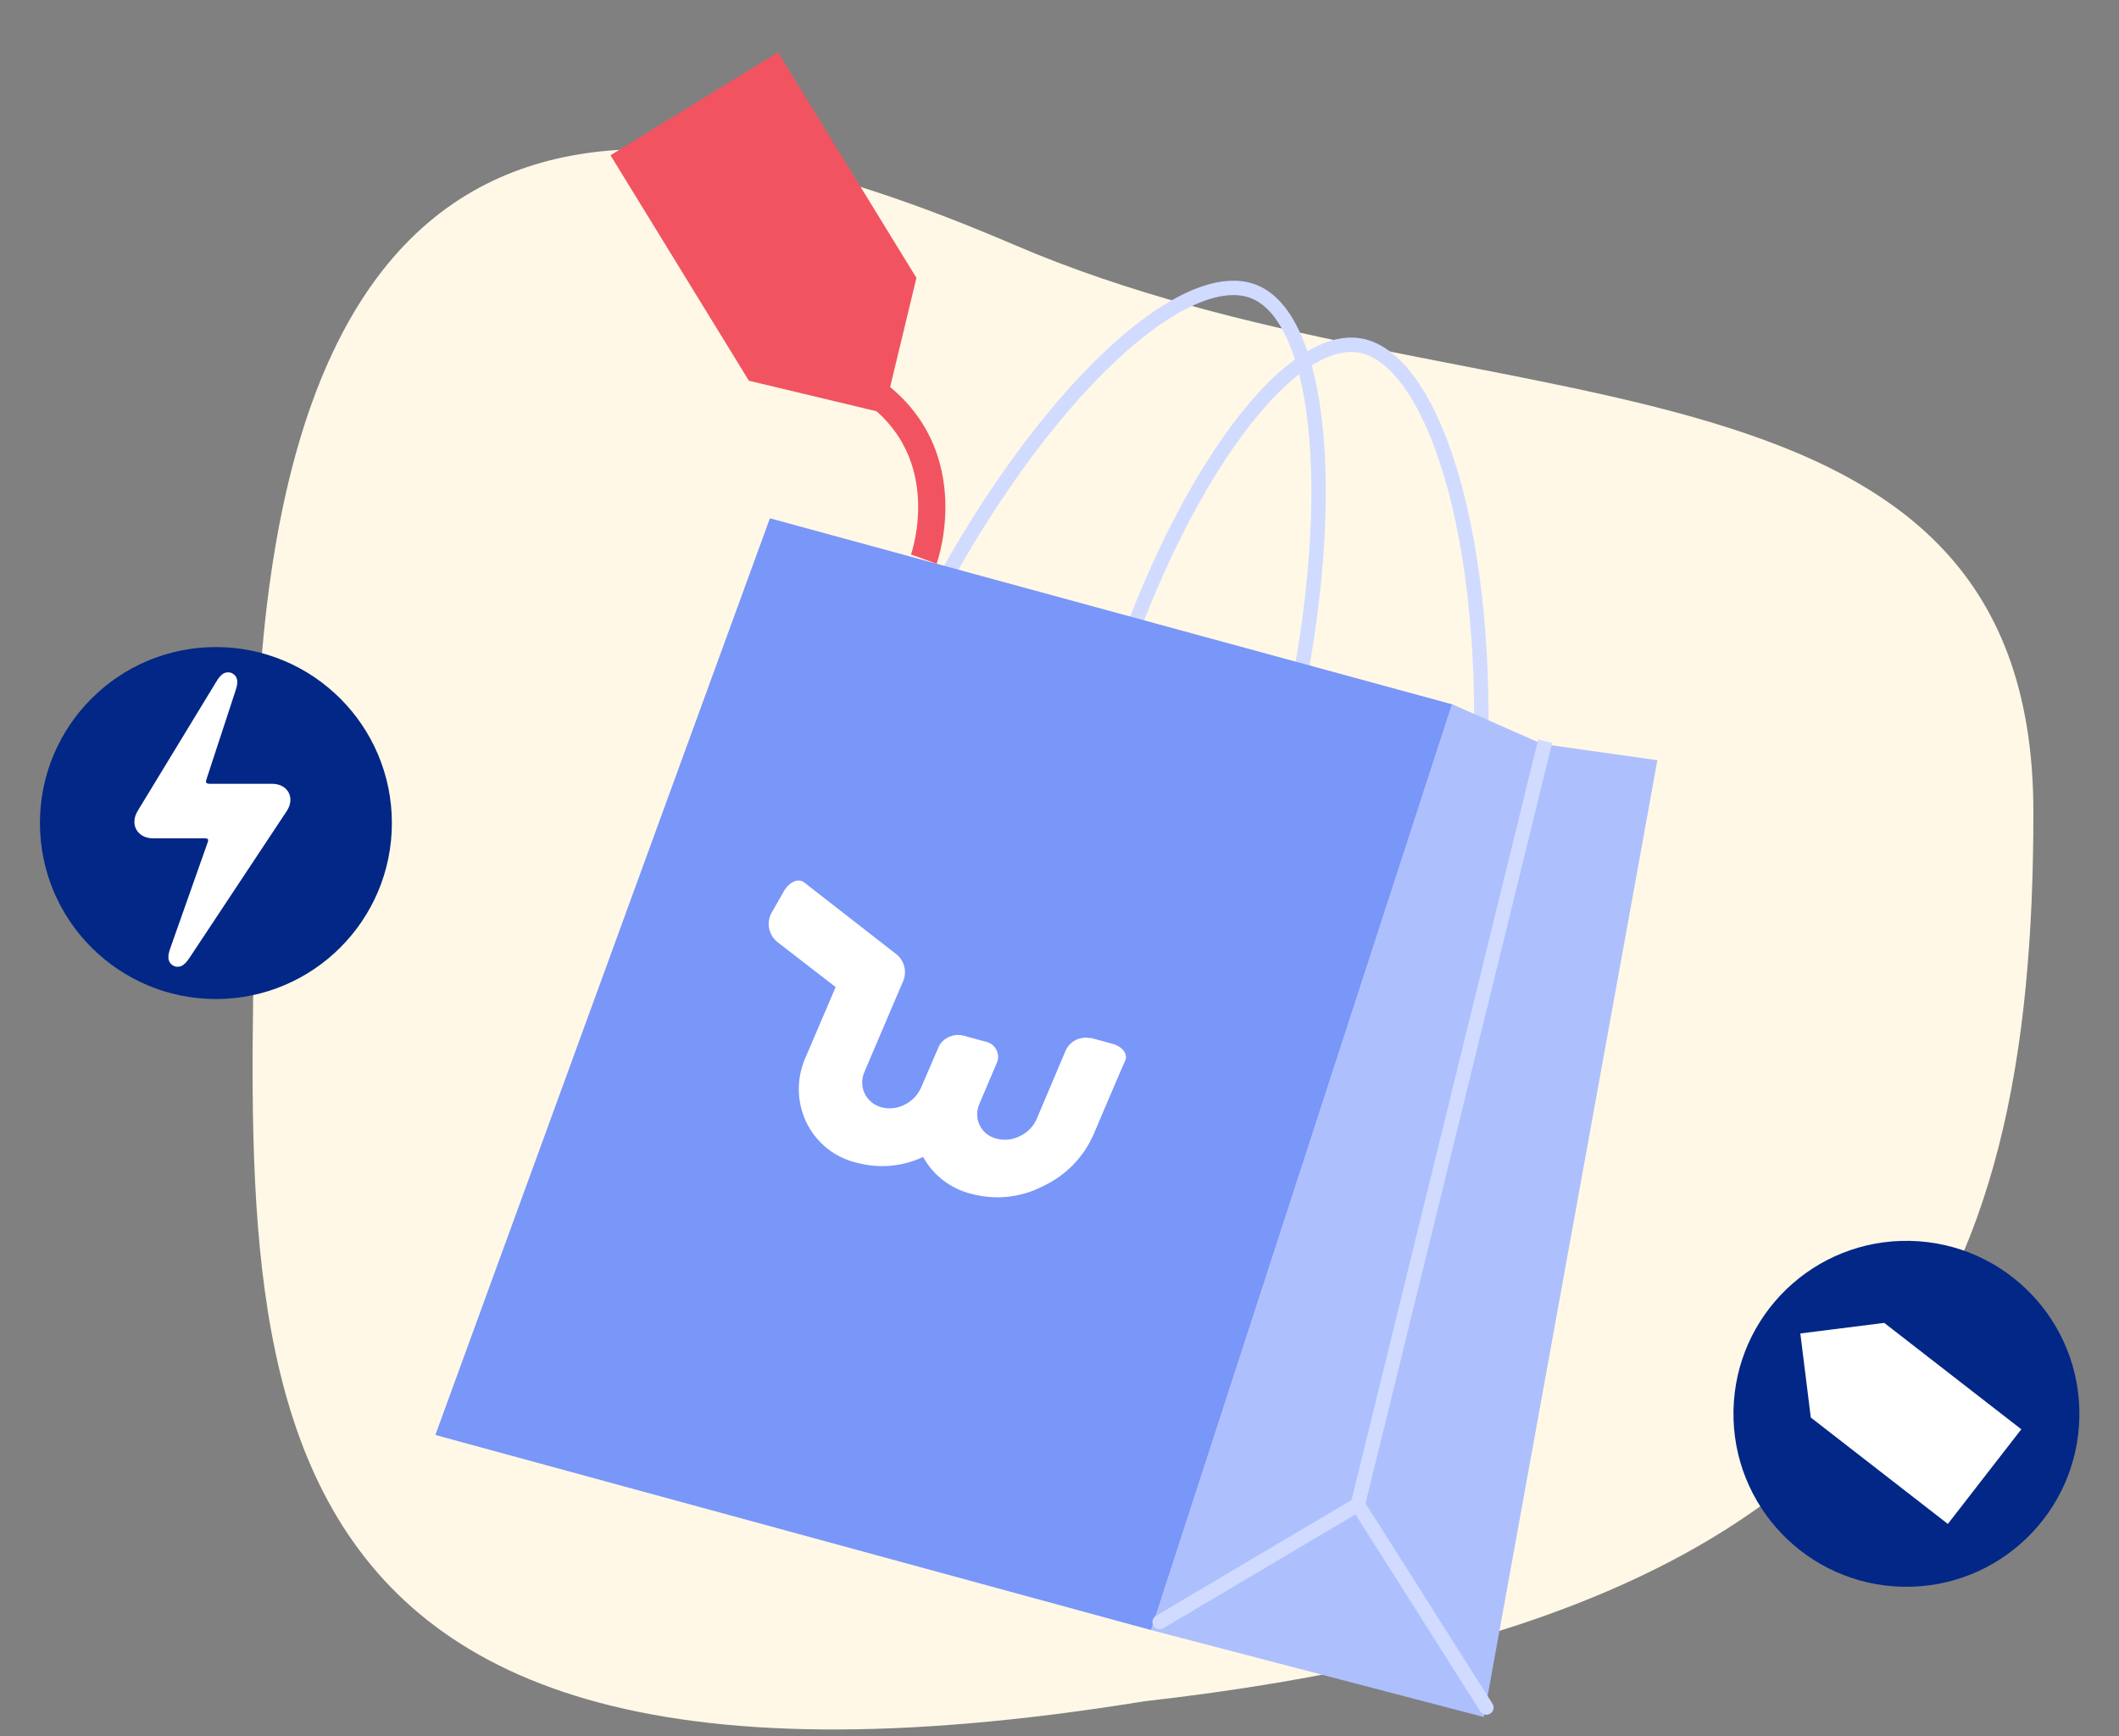 <svg width="249" height="204" viewBox="0 0 249 204" fill="none" xmlns="http://www.w3.org/2000/svg">
<rect x="0" y="0" width="249" height="204" fill="#808080" stroke="none"/>
<path d="M238.941 95.447C238.941 153.134 221.533 190.058 134.491 199.898C17.931 218.82 30.041 153.134 30.041 95.447C30.041 0.08 80.983 12.398 119.354 28.841C172.336 51.548 238.941 37.761 238.941 95.447Z" fill="#FFF8E6"/>
<path d="M106.893 75.94C120.926 47.219 138.833 30.987 147.283 34.24C155.426 37.378 157.632 59.74 151.201 87.162" stroke="#D0DBFF" stroke-width="1.69" stroke-miterlimit="10"/>
<path d="M129.256 85.493C137.379 57.623 151.031 39.161 159.742 40.585C168.684 42.051 176.108 65.06 173.564 96.715" stroke="#D0DBFF" stroke-width="1.69" stroke-miterlimit="10"/>
<path d="M135.261 191.533C148.288 194.943 161.331 198.341 174.358 201.751C181.162 164.277 187.967 126.803 194.757 89.326C190.238 88.689 185.72 88.052 181.201 87.414C177.672 85.856 174.157 84.3 170.628 82.741C158.845 119.001 147.044 155.273 135.261 191.533Z" fill="#ADC0FD"/>
<path d="M51.159 168.609L135.26 191.533C147.043 155.273 158.841 119.016 170.624 82.755C143.911 75.471 117.198 68.187 90.471 60.9C77.368 96.798 64.265 132.696 51.159 168.609Z" fill="#7996F9"/>
<path fill-rule="evenodd" clip-rule="evenodd" d="M128.138 121.998C127.566 121.863 126.958 121.93 126.433 122.191C125.91 122.438 125.486 122.882 125.241 123.403L121.818 131.478C121.432 132.361 120.733 133.082 119.853 133.487C118.995 133.94 117.993 134.039 117.057 133.778C116.644 133.672 116.247 133.48 115.91 133.209C115.572 132.938 115.308 132.591 115.112 132.197C114.916 131.804 114.817 131.368 114.827 130.908C114.832 130.477 114.929 130.032 115.124 129.621L117.202 124.726C117.276 124.487 117.306 124.239 117.277 123.995C117.247 123.751 117.171 123.513 117.05 123.282C116.926 123.066 116.765 122.887 116.57 122.732C116.372 122.591 116.14 122.474 115.898 122.415L113.158 121.672C112.629 121.545 112.067 121.606 111.567 121.812C111.064 122.032 110.641 122.387 110.358 122.871L108.251 127.76C107.863 128.658 107.164 129.379 106.296 129.801C105.455 130.242 104.467 130.344 103.558 130.102C103.133 129.979 102.736 129.787 102.401 129.501C102.066 129.216 101.785 128.881 101.606 128.476C101.41 128.082 101.311 127.646 101.316 127.215C101.307 126.781 101.403 126.337 101.581 125.937L106.14 115.253C106.356 114.727 106.402 114.154 106.267 113.592C106.129 113.045 105.834 112.544 105.408 112.182L94.482 103.673C93.802 103.161 92.748 103.623 92.115 104.714L90.639 107.304C90.343 107.861 90.255 108.5 90.383 109.105C90.507 109.724 90.841 110.263 91.318 110.664L98.195 115.983L94.743 124.053C94.178 125.261 93.874 126.591 93.866 127.931C93.858 129.271 94.151 130.592 94.719 131.8C95.287 133.007 96.123 134.055 97.145 134.899C98.184 135.731 99.387 136.325 100.688 136.624C103.287 137.326 106.044 137.088 108.476 135.94C109.068 137.018 109.876 137.972 110.859 138.704C111.84 139.451 112.961 140 114.161 140.281C116.974 141.036 119.982 140.725 122.572 139.368C125.245 138.131 127.361 135.941 128.53 133.235C128.53 133.235 132.156 124.705 132.241 124.571C132.54 123.836 131.879 122.97 130.759 122.659L128.105 121.933L128.138 121.998Z" fill="white"/>
<path d="M136.267 190.594L159.554 176.797L174.665 200.639" stroke="#D0DBFF" stroke-width="1.69" stroke-miterlimit="10" stroke-linecap="round"/>
<path d="M181.572 87.089C174.237 116.997 166.89 146.889 159.554 176.797" stroke="#D0DBFF" stroke-width="1.69" stroke-miterlimit="10"/>
<circle cx="25.371" cy="96.708" r="20.678" fill="#022786"/>
<path d="M26.28 80.668L17.072 95.803C16.512 96.724 16.937 97.471 18.019 97.471H24.071C25.155 97.471 25.742 98.293 25.384 99.309L20.994 111.736C20.636 112.752 20.828 112.846 21.424 111.947L32.816 94.755C33.411 93.855 33.015 93.128 31.932 93.128H24.625C23.541 93.128 22.935 92.298 23.27 91.276L26.688 80.853C27.023 79.83 26.841 79.748 26.28 80.668Z" fill="white" stroke="white" stroke-width="2.068"/>
<circle cx="224.021" cy="166.124" r="20.325" transform="rotate(-88.87 224.021 166.124)" fill="#022786"/>
<path fill-rule="evenodd" clip-rule="evenodd" d="M212.783 166.559L228.888 179.062L237.52 167.942L221.413 155.44L211.554 156.681L212.783 166.559Z" fill="white"/>
<path d="M100.2 46.3C99.439 45.851 99.187 44.87 99.636 44.109C100.085 43.348 101.066 43.095 101.827 43.544L100.2 46.3ZM108.554 65.695C107.049 65.152 107.048 65.153 107.048 65.153C107.048 65.153 107.048 65.154 107.048 65.154C107.048 65.155 107.047 65.155 107.047 65.155C107.047 65.156 107.047 65.155 107.048 65.154C107.049 65.151 107.051 65.146 107.054 65.137C107.06 65.12 107.07 65.09 107.083 65.049C107.11 64.966 107.15 64.837 107.199 64.665C107.296 64.323 107.426 63.815 107.547 63.18C107.79 61.904 107.992 60.141 107.838 58.179C107.534 54.306 105.86 49.641 100.2 46.3L101.827 43.544C108.566 47.523 110.661 53.244 111.028 57.929C111.21 60.245 110.971 62.303 110.691 63.778C110.55 64.518 110.397 65.119 110.277 65.54C110.217 65.751 110.165 65.918 110.127 66.036C110.108 66.095 110.092 66.142 110.08 66.176C110.075 66.193 110.07 66.207 110.066 66.217C110.064 66.222 110.063 66.227 110.061 66.231C110.061 66.232 110.06 66.234 110.06 66.235C110.059 66.236 110.059 66.237 110.059 66.237C110.059 66.238 110.058 66.239 108.554 65.695Z" fill="#F15460"/>
<path fill-rule="evenodd" clip-rule="evenodd" d="M105.976 32.92L90.896 8.355L73.936 18.766L89.016 43.332L102.682 46.602L105.976 32.92Z" fill="#F15460" stroke="#F15460" stroke-width="3.2" stroke-linecap="round"/>
</svg>
